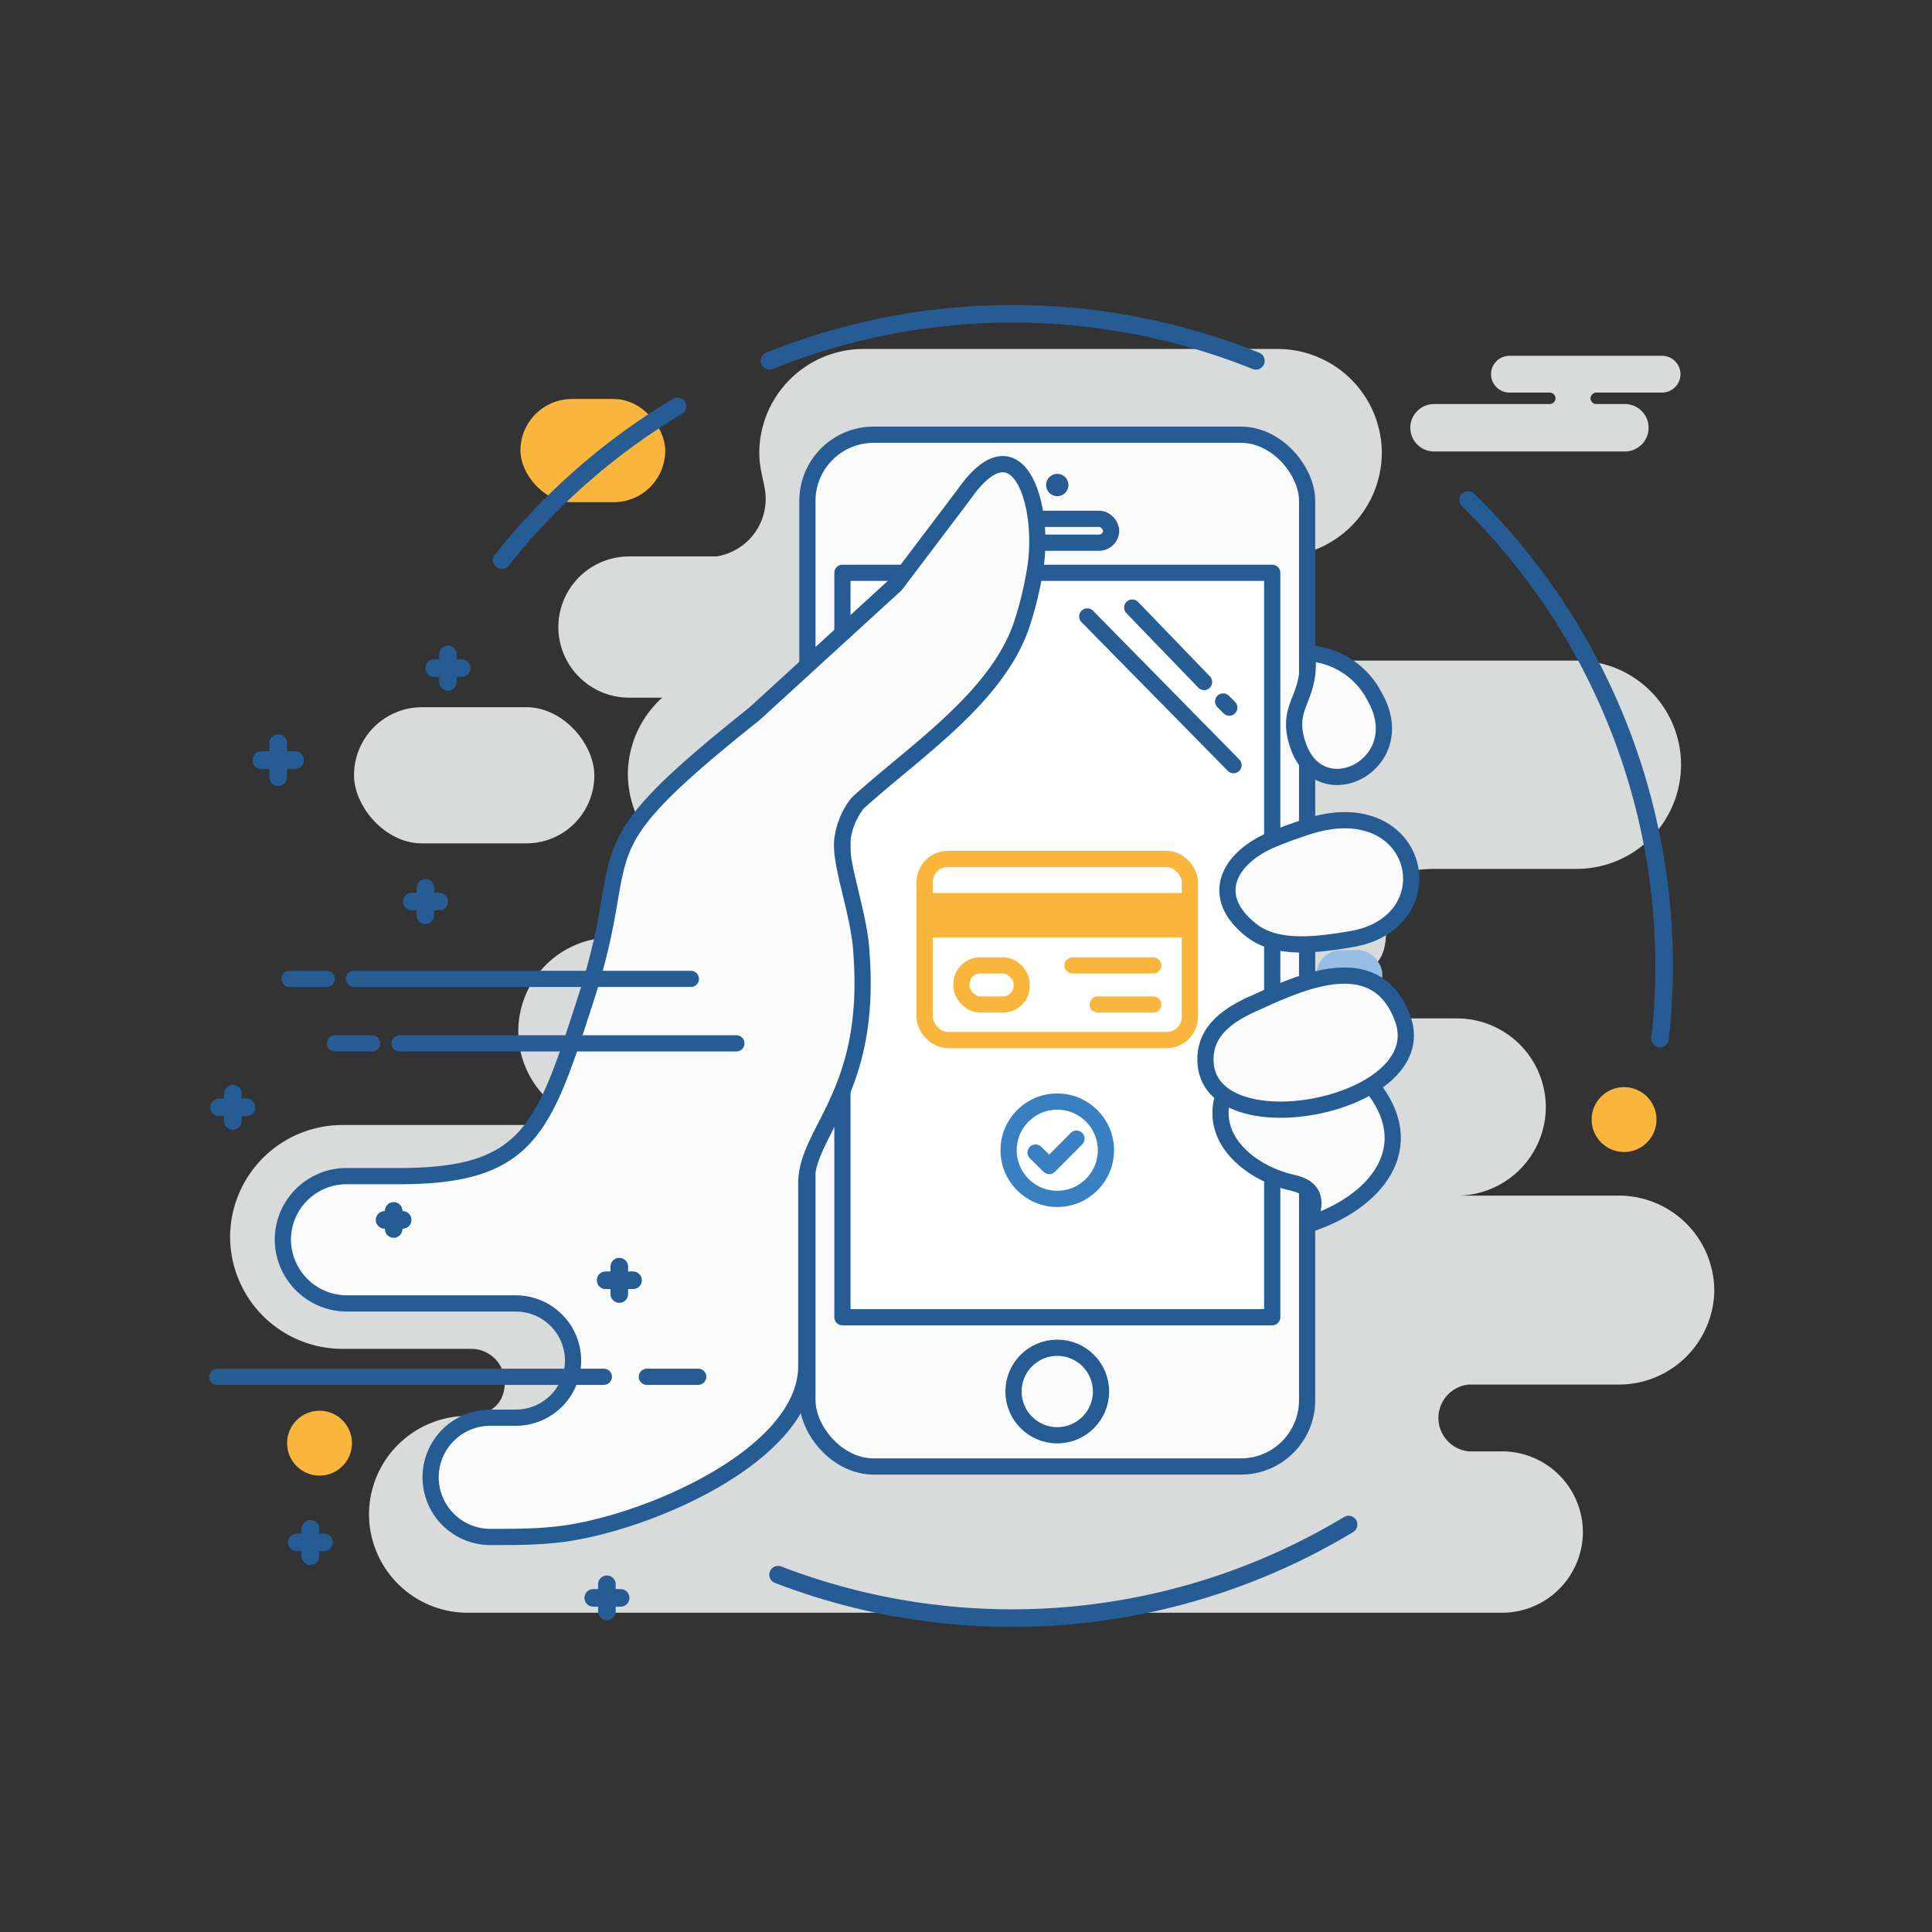 <svg id="Layer_1" data-name="Layer 1" xmlns="http://www.w3.org/2000/svg" viewBox="0 0 141.73 141.73"><rect x="0" y="0" width="141.73" height="141.73" fill="#333333" stroke="none"/><defs><style>.cls-1,.cls-11,.cls-12,.cls-13,.cls-14,.cls-15,.cls-16,.cls-17{fill:none;}.cls-2,.cls-4{fill:#d9dada;}.cls-14,.cls-15,.cls-2,.cls-9{fill-rule:evenodd;}.cls-3{fill:#fab63c;}.cls-5{fill:#96bee6;}.cls-6,.cls-9{fill:#fbfbfc;}.cls-15,.cls-17,.cls-6,.cls-7,.cls-9{stroke:#255c94;}.cls-12,.cls-13,.cls-14,.cls-15,.cls-16,.cls-17,.cls-6,.cls-7,.cls-9{stroke-linecap:round;stroke-linejoin:round;}.cls-10,.cls-11,.cls-12,.cls-13,.cls-14,.cls-16,.cls-6,.cls-7,.cls-9{stroke-width:1.19px;}.cls-10,.cls-7{fill:#fff;}.cls-8{fill:#255c94;}.cls-10,.cls-11,.cls-12{stroke:#fab63c;}.cls-10,.cls-11{stroke-miterlimit:22.93;}.cls-13,.cls-14{stroke:#3980c3;}.cls-15,.cls-17{stroke-width:1.29px;}.cls-16{stroke:#285d93;}</style></defs><title>0</title><rect class="cls-1" width="141.73" height="141.73"/><path class="cls-2" d="M223.5,405.55H213.18c-3.57,0-3.69,1.16-3.69,4.44,0,2.41-.95,3.18-3,3.17a1.69,1.69,0,0,0-1.68,1.68h0a1.69,1.69,0,0,0,1.68,1.68h8.21a6.52,6.52,0,0,1,6.5,6.5h0a6.52,6.52,0,0,1-6.5,6.5h11.93a7,7,0,0,1,6.93,6.93h0a7,7,0,0,1-6.93,6.93H215.54a2.47,2.47,0,0,0-2.22,2.45h0a2.47,2.47,0,0,0,2.22,2.45H218a5.94,5.94,0,0,1,5.92,5.92h0a5.94,5.94,0,0,1-5.92,5.92H142.09a7.24,7.24,0,0,1-7.22-7.22h0a7.24,7.24,0,0,1,7.22-7.22c1.51,0,2.74-.77,2.74-2.46h0a2.47,2.47,0,0,0-2.46-2.46h-9.48a8.24,8.24,0,0,1-8.21-8.21h0a8.24,8.24,0,0,1,8.21-8.21H152.7a6.9,6.9,0,0,1-6.88-6.88h0a6.9,6.9,0,0,1,6.88-6.88h10.51a2.17,2.17,0,0,0,2.12-2.15h0a2.12,2.12,0,0,0-2.12-2.12h-2.27a7.81,7.81,0,0,1-7.08-7.67h0a7.61,7.61,0,0,1,2.52-5.65h-2.44a5.19,5.19,0,0,1-5.18-5.18h0a5.19,5.19,0,0,1,5.18-5.18h5.8l0.61,0a4.27,4.27,0,0,0,3.62-4.21h0c0-1.08-.47-2-0.47-3.39h0a7.65,7.65,0,0,1,7.62-7.62h30.43a7.65,7.65,0,0,1,7.62,7.62h0a7.65,7.65,0,0,1-7.62,7.62h-0.38a3.82,3.82,0,0,0-3.81,3.81h0a3.82,3.82,0,0,0,3.81,3.81H223.5a7.65,7.65,0,0,1,7.62,7.62h0A7.65,7.65,0,0,1,223.5,405.55Z" transform="translate(-107.8 -341.81)"/><rect class="cls-3" x="38.18" y="29.27" width="10.62" height="7.57" rx="3.78" ry="3.78"/><rect class="cls-4" x="25.97" y="51.88" width="17.63" height="9.99" rx="4.99" ry="4.99"/><rect class="cls-5" x="96.58" y="69.7" width="4.83" height="3.57" rx="1.79" ry="1.79"/><circle class="cls-5" cx="91.62" cy="48.48" r="1.3"/><circle class="cls-3" cx="119.14" cy="82.13" r="2.38"/><rect class="cls-6" x="59.23" y="31.89" width="36.66" height="75.69" rx="4.86" ry="4.86"/><rect class="cls-7" x="61.8" y="42.02" width="31.53" height="54.61"/><circle class="cls-6" cx="77.56" cy="102.08" r="3.21"/><rect class="cls-6" x="73.61" y="38.06" width="7.9" height="1.75" rx="0.88" ry="0.88"/><circle class="cls-8" cx="77.56" cy="35.58" r="0.82"/><path class="cls-9" d="M203.69,389.72c0.38,3.42-1.7,3.79-.66,6.79,1.66,4.79,8.39,1.34,5.64-3.54A5.89,5.89,0,0,0,203.69,389.72Z" transform="translate(-107.8 -341.81)"/><path class="cls-9" d="M201.24,403.35c0.79-.32,1.61-0.62,2.47-0.9,8.35-2.7,10.45,7.06,3.19,8.26-2.57.43-5.43,0.79-7.27-.63C196.39,407.57,197.93,404.7,201.24,403.35Z" transform="translate(-107.8 -341.81)"/><path class="cls-9" d="M203.72,431.65c0.75-1.67.61-2.7-1.12-3.08-2.88-.64-6-3-5.11-6.21l10.84-1C212.2,426,208.64,430.11,203.72,431.65Z" transform="translate(-107.8 -341.81)"/><path class="cls-9" d="M171,411.81c-0.13-2.93-1.6-6.52-1.41-8.36a5.45,5.45,0,0,1,1.13-2.73c4.13-3.75,10.15-7.67,12-13a25.63,25.63,0,0,0,1-4.06c0.81-4.64-1.18-11.33-5.21-5.57l-5,6.61-10.37,9.48c-13.3,10.6-8.61,9.25-12.32,20.77-3.13,9.71-4.19,13.14-13.75,13.14h-3.82a4.67,4.67,0,0,0-4.7,4.64h0a4.71,4.71,0,0,0,4.7,4.7h12.4a4.2,4.2,0,0,1,4.19,4.19h0a4.2,4.2,0,0,1-4.19,4.19h-1.88a4.38,4.38,0,0,0-4.38,4.38h0a4.38,4.38,0,0,0,4.38,4.37c1.65,0,3.09,0,4.37-.13,6.07-.43,18.82-5.59,18.81-12.43l0-13.45C167,424.75,171.75,422,171,411.81Z" transform="translate(-107.8 -341.81)"/><path class="cls-9" d="M196.24,419.26c-0.47,7,16.83,3.83,14.47-2.7-1.84-5.08-7-2.94-10.55-1.31C198.41,416,196.38,417.08,196.24,419.26Z" transform="translate(-107.8 -341.81)"/><rect class="cls-10" x="67.83" y="63.01" width="19.46" height="13.29" rx="1.71" ry="1.71"/><rect class="cls-3" x="67.83" y="65.51" width="19.46" height="3.26" rx="0.42" ry="0.42"/><rect class="cls-11" x="70.53" y="70.82" width="4.42" height="2.87" rx="1.37" ry="1.37"/><line class="cls-12" x1="84.6" y1="73.69" x2="80.53" y2="73.69"/><line class="cls-12" x1="84.6" y1="70.82" x2="78.68" y2="70.82"/><circle class="cls-13" cx="77.56" cy="84.38" r="3.57"/><polyline class="cls-14" points="78.97 83.53 76.97 85.54 75.97 84.55"/><path class="cls-15" d="M215.5,378.49A47.84,47.84,0,0,1,229.58,418" transform="translate(-107.8 -341.81)"/><path class="cls-15" d="M206.73,453.65a47.84,47.84,0,0,1-41.85,3.68" transform="translate(-107.8 -341.81)"/><path class="cls-15" d="M164.25,368.28a47.84,47.84,0,0,1,35.68,0" transform="translate(-107.8 -341.81)"/><path class="cls-15" d="M144.61,382.9a47.83,47.83,0,0,1,12.89-11.28" transform="translate(-107.8 -341.81)"/><circle class="cls-3" cx="23.44" cy="105.87" r="2.38"/><line class="cls-16" x1="23.96" y1="71.81" x2="21.24" y2="71.81"/><line class="cls-16" x1="50.68" y1="71.81" x2="25.97" y2="71.81"/><line class="cls-16" x1="27.3" y1="76.54" x2="24.58" y2="76.54"/><line class="cls-16" x1="54.02" y1="76.54" x2="29.31" y2="76.54"/><line class="cls-17" x1="20.41" y1="57.01" x2="20.41" y2="54.51"/><line class="cls-17" x1="19.16" y1="55.76" x2="21.65" y2="55.76"/><line class="cls-17" x1="32.86" y1="50.02" x2="32.86" y2="48.01"/><line class="cls-17" x1="31.85" y1="49.01" x2="33.86" y2="49.01"/><line class="cls-17" x1="31.21" y1="67.14" x2="31.21" y2="65.13"/><line class="cls-17" x1="30.21" y1="66.14" x2="32.22" y2="66.14"/><line class="cls-17" x1="17.08" y1="82.23" x2="17.08" y2="80.22"/><line class="cls-17" x1="16.07" y1="81.23" x2="18.08" y2="81.23"/><line class="cls-17" x1="44.52" y1="118.22" x2="44.52" y2="116.22"/><line class="cls-17" x1="43.52" y1="117.22" x2="45.53" y2="117.22"/><path class="cls-2" d="M213,371.45h8.53a0.43,0.43,0,0,0,.38-0.42h0a0.43,0.43,0,0,0-.38-0.42h-3a1.36,1.36,0,0,1-1.35-1.35h0a1.36,1.36,0,0,1,1.35-1.35h11.2a1.36,1.36,0,0,1,1.35,1.35h0a1.36,1.36,0,0,1-1.35,1.35h-4.83a0.43,0.43,0,0,0-.42.42h0a0.43,0.43,0,0,0,.42.42H227a1.74,1.74,0,0,1,1.74,1.74h0a1.74,1.74,0,0,1-1.74,1.74H213a1.74,1.74,0,0,1-1.74-1.74h0A1.74,1.74,0,0,1,213,371.45Z" transform="translate(-107.8 -341.81)"/><line class="cls-17" x1="22.77" y1="114.16" x2="22.77" y2="112.15"/><line class="cls-17" x1="21.77" y1="113.15" x2="23.77" y2="113.15"/><line class="cls-16" x1="44.3" y1="101" x2="15.95" y2="101"/><line class="cls-16" x1="51.22" y1="101" x2="47.45" y2="101"/><line class="cls-17" x1="45.43" y1="94.93" x2="45.43" y2="92.92"/><line class="cls-17" x1="44.43" y1="93.92" x2="46.44" y2="93.92"/><line class="cls-17" x1="28.88" y1="90.16" x2="28.88" y2="88.83"/><line class="cls-17" x1="28.21" y1="89.49" x2="29.54" y2="89.49"/><line class="cls-16" x1="79.76" y1="45.22" x2="90.49" y2="56.13"/><line class="cls-16" x1="89.73" y1="51.46" x2="90.18" y2="51.91"/><line class="cls-16" x1="83.06" y1="44.57" x2="88.33" y2="50.03"/></svg>